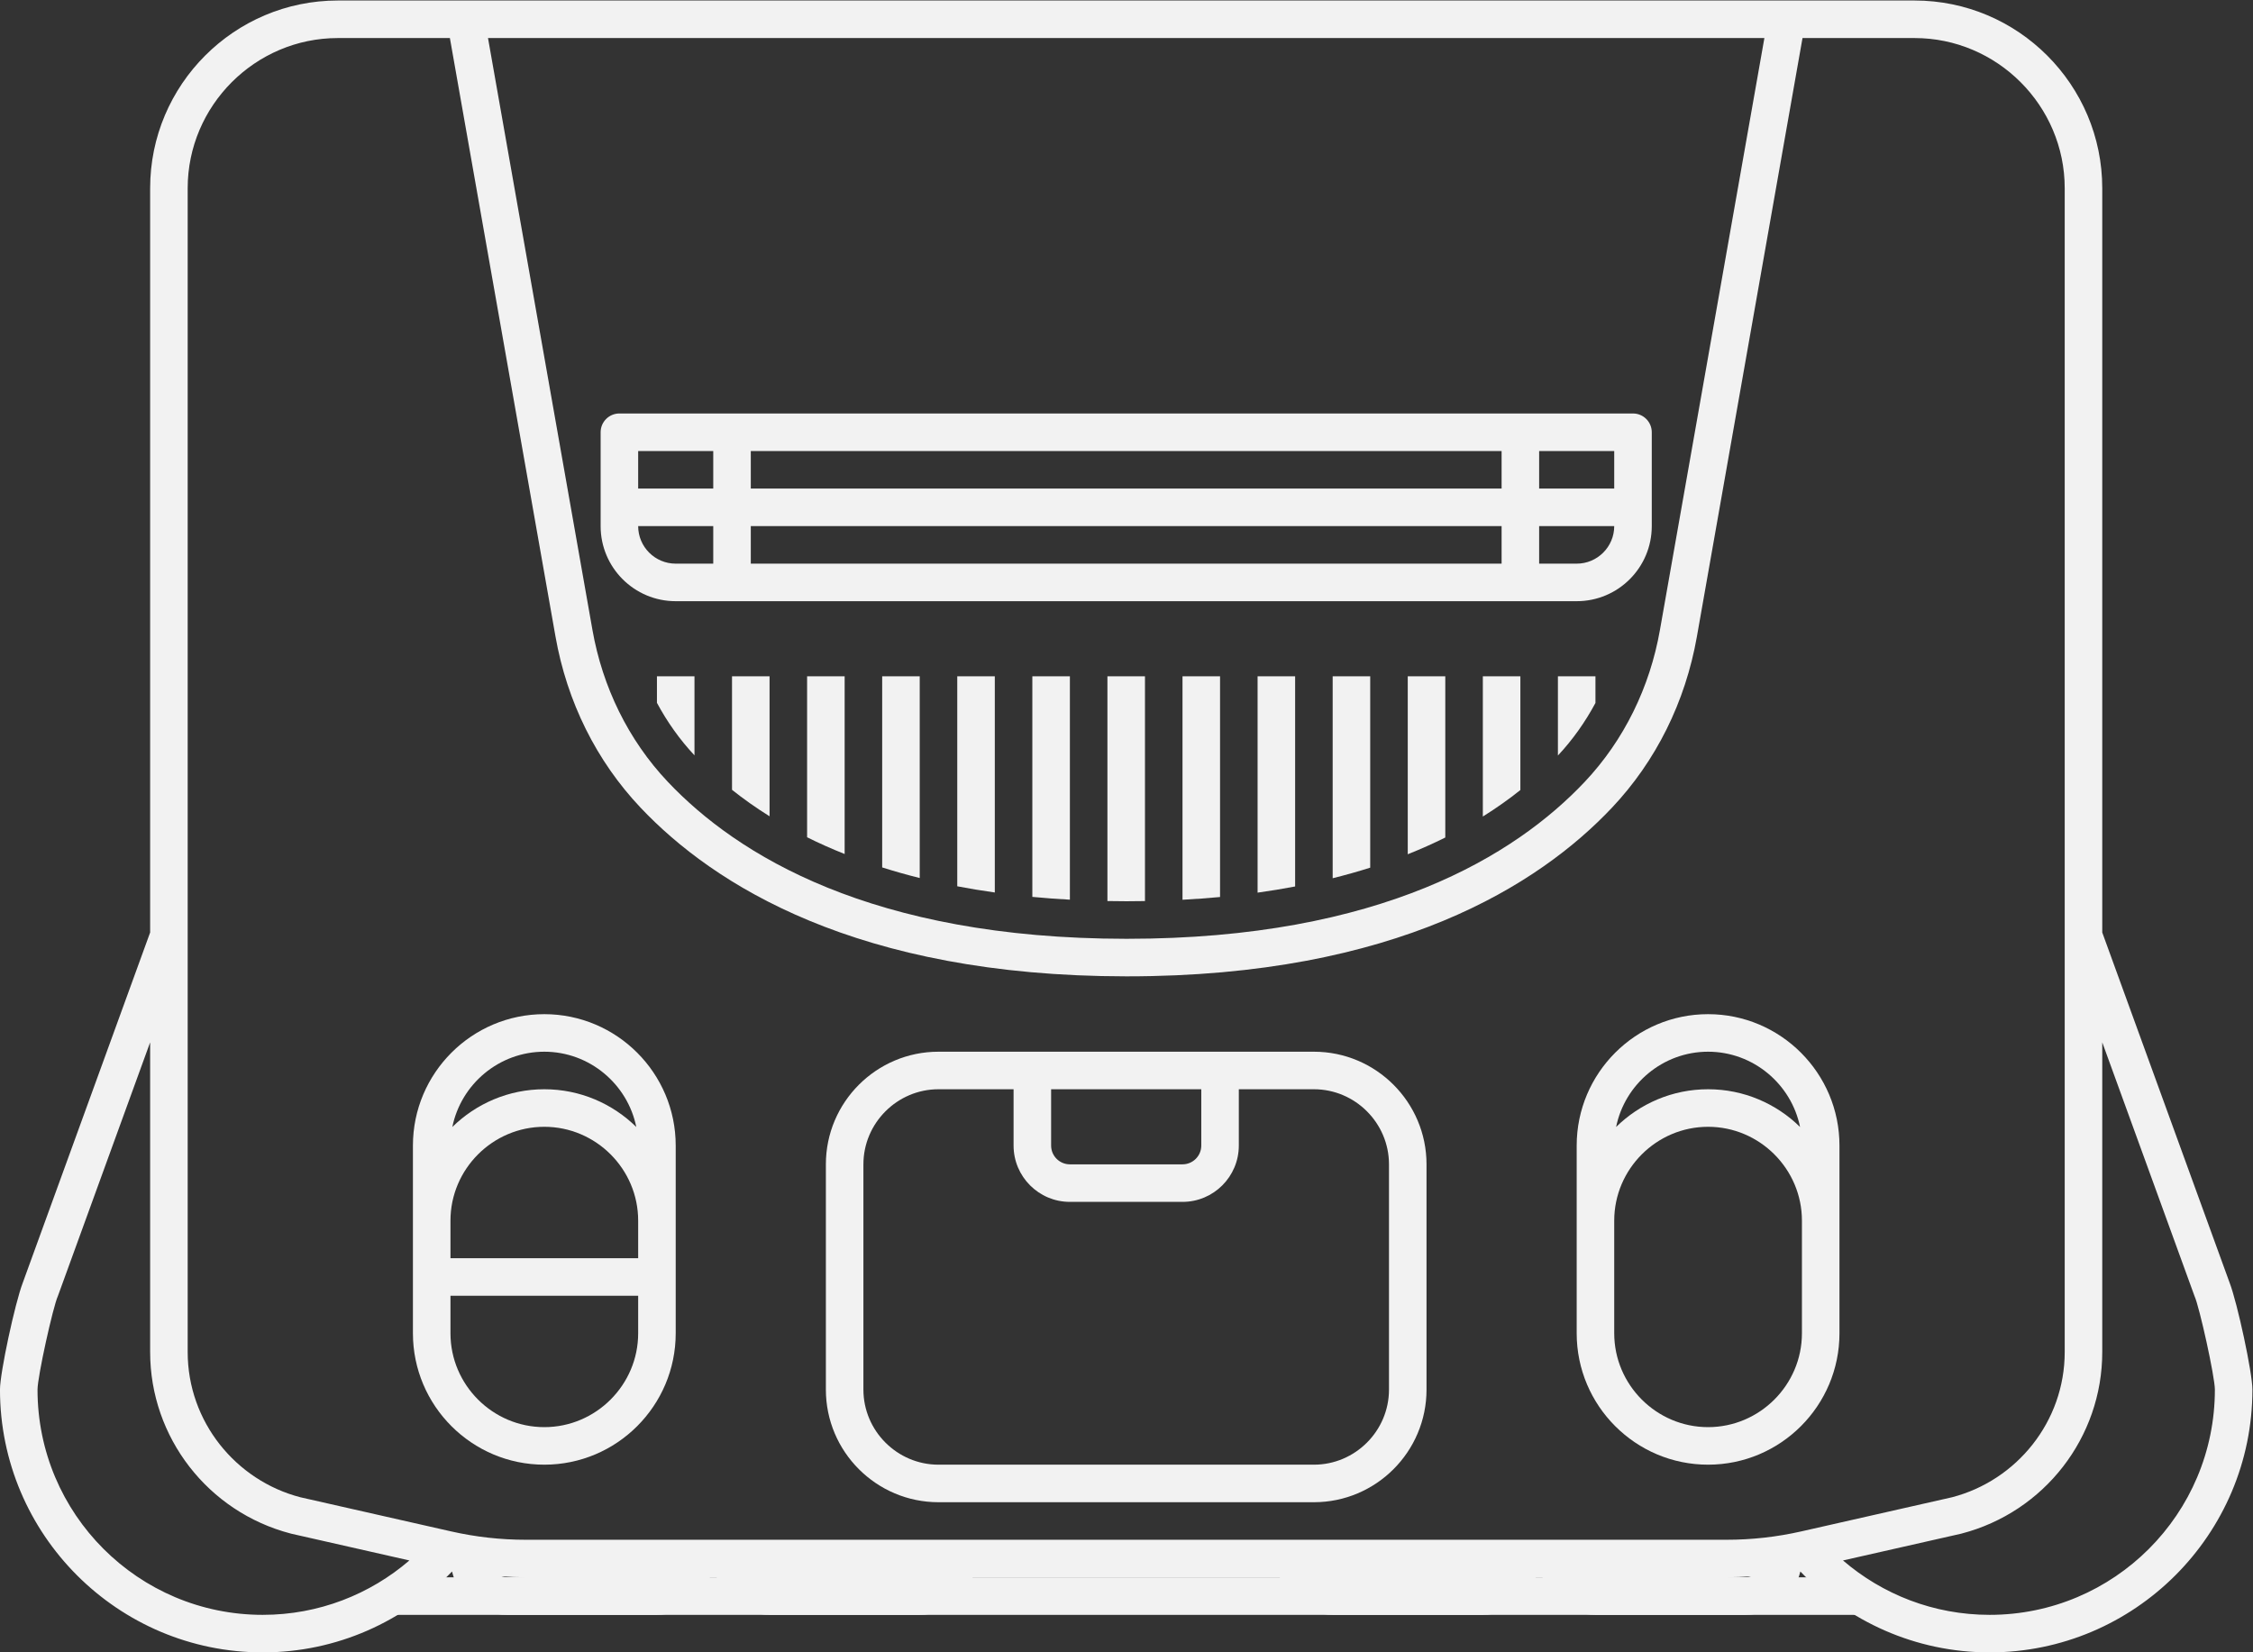 <?xml version="1.0" encoding="UTF-8" standalone="no"?>
<svg
   xmlns:dc="http://purl.org/dc/elements/1.1/"
   xmlns:cc="http://creativecommons.org/ns#"
   xmlns:rdf="http://www.w3.org/1999/02/22-rdf-syntax-ns#"
   xmlns:svg="http://www.w3.org/2000/svg"
   xmlns="http://www.w3.org/2000/svg"
   viewBox="0 0 320 234.667"
   height="234.667"
   width="320"
   xml:space="preserve"
   id="svg2"
   version="1.1"><rect x="0" y="0" width="320" height="234.667" fill="#333333" stroke="none"/><defs
     id="defs6"><clipPath
       id="clipPath22"
       clipPathUnits="userSpaceOnUse"><path
         id="path20"
         d="M 0,256 H 256 V 0 H 0 Z" /></clipPath></defs><g
     transform="matrix(1.333,0,0,-1.333,-10.667,288)"
     id="g10"><g
       transform="translate(208,44)"
       id="g12"><path
         id="path14"
         style="fill:#f2f2f2;fill-opacity:1;fill-rule:nonzero;stroke:none"
         d="m 0,0 h -160 l 4,4 H -4 Z" /></g><g
       id="g16"><g
         clip-path="url(#clipPath22)"
         id="g18"><g
           transform="translate(100,68)"
           id="g24"><path
             id="path26"
             style="fill:#f2f2f2;fill-opacity:1;fill-rule:nonzero;stroke:none"
             d="m 0,0 v 24 c 0,4.4 3.6,8 8,8 h 8 v -6 c 0,-3.309 2.691,-6 6,-6 h 12 c 3.309,0 6,2.691 6,6 v 6 h 8 c 4.4,0 8,-3.6 8,-8 V 0 c 0,-4.4 -3.6,-8 -8,-8 H 8 C 3.6,-8 0,-4.4 0,0 m 36,32 v -6 c 0,-1.104 -0.896,-2 -2,-2 H 22 c -1.104,0 -2,0.896 -2,2 v 6 z M 60,0 v 24 c 0,6.617 -5.383,12 -12,12 H 40 36 20 16 8 C 1.383,36 -4,30.617 -4,24 V 0 c 0,-6.617 5.383,-12 12,-12 h 40 c 6.617,0 12,5.383 12,12" /></g><g
           transform="translate(180,86)"
           id="g28"><path
             id="path30"
             style="fill:#f2f2f2;fill-opacity:1;fill-rule:nonzero;stroke:none"
             d="M 0,0 C 0,5.5 4.5,10 10,10 15.5,10 20,5.5 20,0 v -12 c 0,-5.5 -4.5,-10 -10,-10 -5.5,0 -10,4.5 -10,10 z m 10,18 c 4.822,0 8.874,-3.46 9.8,-8.019 C 17.272,12.463 13.813,14 10,14 6.187,14 2.728,12.463 0.2,9.98 1.126,14.54 5.178,18 10,18 m 0,-44 c 7.72,0 14,6.28 14,14 V 0 8 C 24,15.72 17.72,22 10,22 2.28,22 -4,15.72 -4,8 V 0 -12 c 0,-7.72 6.28,-14 14,-14" /></g><g
           transform="translate(76,82)"
           id="g32"><path
             id="path34"
             style="fill:#f2f2f2;fill-opacity:1;fill-rule:nonzero;stroke:none"
             d="m 0,0 h -20 v 4 c 0,5.5 4.5,10 10,10 C -4.5,14 0,9.5 0,4 Z m 0,-8 c 0,-5.5 -4.5,-10 -10,-10 -5.5,0 -10,4.5 -10,10 v 4 H 0 Z m -10,30 c 4.822,0 8.875,-3.46 9.8,-8.02 -2.528,2.483 -5.986,4.02 -9.8,4.02 -3.814,0 -7.272,-1.537 -9.8,-4.02 0.925,4.56 4.978,8.02 9.8,8.02 m 0,4 c -7.72,0 -14,-6.28 -14,-14 V 4 -8 c 0,-7.72 6.28,-14 14,-14 7.72,0 14,6.28 14,14 v 12 8 c 0,7.72 -6.28,14 -14,14" /></g><g
           transform="translate(84,160)"
           id="g36"><path
             id="path38"
             style="fill:#f2f2f2;fill-opacity:1;fill-rule:nonzero;stroke:none"
             d="m 0,0 v -4 h -4 c -2.206,0 -4,1.794 -4,4 z M -8,8 H 0 V 4 H -8 Z M 84,4 H 4 v 4 h 80 z m 12,0 h -8 v 4 h 8 z m -4,-8 h -4 v 4 h 8 c 0,-2.206 -1.794,-4 -4,-4 M 4,0 H 84 V -4 H 4 Z m -8,-8 h 4 4 80 4 4 c 4.418,0 8,3.582 8,8 v 4 6 c 0,1.104 -0.896,2 -2,2 H 88 84 4 0 -10 c -1.104,0 -2,-0.896 -2,-2 V 4 0 c 0,-4.418 3.582,-8 8,-8" /></g><g
           transform="translate(86,131.903)"
           id="g40"><path
             id="path42"
             style="fill:#f2f2f2;fill-opacity:1;fill-rule:nonzero;stroke:none"
             d="M 0,0 C 1.195,-0.953 2.525,-1.899 4,-2.82 V 12.097 H 0 Z" /></g><g
           transform="translate(126,120.052)"
           id="g44"><path
             id="path46"
             style="fill:#f2f2f2;fill-opacity:1;fill-rule:nonzero;stroke:none"
             d="m 0,0 c 0.661,-0.012 1.325,-0.021 2.002,-0.021 h 0.075 c 0.651,0 1.288,0.008 1.923,0.019 v 23.95 H 0 Z" /></g><g
           transform="translate(94,126.847)"
           id="g48"><path
             id="path50"
             style="fill:#f2f2f2;fill-opacity:1;fill-rule:nonzero;stroke:none"
             d="M 0,0 C 1.249,-0.621 2.582,-1.219 4,-1.784 V 17.153 H 0 Z" /></g><g
           transform="translate(166,129.057)"
           id="g52"><path
             id="path54"
             style="fill:#f2f2f2;fill-opacity:1;fill-rule:nonzero;stroke:none"
             d="m 0,0 c 1.476,0.921 2.805,1.869 4,2.823 v 12.12 H 0 Z" /></g><g
           transform="translate(174,135.557)"
           id="g56"><path
             id="path58"
             style="fill:#f2f2f2;fill-opacity:1;fill-rule:nonzero;stroke:none"
             d="M 0,0 C 1.574,1.679 2.906,3.565 4,5.6 V 8.443 H 0 Z" /></g><g
           transform="translate(102,123.635)"
           id="g60"><path
             id="path62"
             style="fill:#f2f2f2;fill-opacity:1;fill-rule:nonzero;stroke:none"
             d="M 0,0 C 1.272,-0.404 2.606,-0.782 4,-1.13 V 20.365 H 0 Z" /></g><g
           transform="translate(158,125.037)"
           id="g64"><path
             id="path66"
             style="fill:#f2f2f2;fill-opacity:1;fill-rule:nonzero;stroke:none"
             d="M 0,0 C 1.419,0.565 2.751,1.162 4,1.784 V 18.963 H 0 Z" /></g><g
           transform="translate(150,122.482)"
           id="g68"><path
             id="path70"
             style="fill:#f2f2f2;fill-opacity:1;fill-rule:nonzero;stroke:none"
             d="m 0,0 c 1.394,0.348 2.729,0.724 4,1.128 v 20.39 H 0 Z" /></g><g
           transform="translate(78,141.171)"
           id="g72"><path
             id="path74"
             style="fill:#f2f2f2;fill-opacity:1;fill-rule:nonzero;stroke:none"
             d="M 0,0 C 1.094,-2.034 2.426,-3.918 4,-5.594 V 2.829 H 0 Z" /></g><g
           transform="translate(142,120.947)"
           id="g76"><path
             id="path78"
             style="fill:#f2f2f2;fill-opacity:1;fill-rule:nonzero;stroke:none"
             d="M 0,0 C 1.382,0.193 2.714,0.413 4,0.659 V 23.053 H 0 Z" /></g><g
           transform="translate(134,120.19)"
           id="g80"><path
             id="path82"
             style="fill:#f2f2f2;fill-opacity:1;fill-rule:nonzero;stroke:none"
             d="M 0,0 C 1.372,0.073 2.706,0.171 4,0.292 V 23.81 H 0 Z" /></g><g
           transform="translate(110,121.625)"
           id="g84"><path
             id="path86"
             style="fill:#f2f2f2;fill-opacity:1;fill-rule:nonzero;stroke:none"
             d="M 0,0 C 1.286,-0.246 2.619,-0.468 4,-0.661 V 22.375 H 0 Z" /></g><g
           transform="translate(118,120.495)"
           id="g88"><path
             id="path90"
             style="fill:#f2f2f2;fill-opacity:1;fill-rule:nonzero;stroke:none"
             d="M 0,0 C 1.294,-0.123 2.627,-0.223 4,-0.298 V 23.505 H 0 Z" /></g><g
           transform="translate(220,44)"
           id="g92"><path
             id="path94"
             style="fill:#f2f2f2;fill-opacity:1;fill-rule:nonzero;stroke:none"
             d="m 0,0 c -5.971,0 -11.425,2.188 -15.624,5.796 l 12.508,2.833 0.062,0.014 0.062,0.016 C 5.835,10.957 12,18.91 12,28 V 61 L 21.825,33.98 C 22.356,32.82 24,25.363 24,24 24,10.745 13.255,0 0,0 m -28.026,4 c 0.867,0 1.734,0.037 2.599,0.094 C -25.609,4.038 -25.799,4 -26,4 Z M -112,8 h -20 -8 -15.974 c -2.675,0 -5.343,0.298 -7.952,0.89 L -180,12.53 c -6.877,1.79 -12,8.052 -12,15.47 v 124 c 0,8.8 7.2,16 16,16 h 11.938 l 0.123,-0.695 11.129,-63.067 c 1.229,-6.963 4.366,-13.271 9.071,-18.241 7.749,-8.186 23.015,-17.949 51.737,-17.967 h 0.079 c 28.687,0 43.936,9.768 51.676,17.962 4.695,4.971 7.826,11.272 9.053,18.222 l 11.133,63.091 0.123,0.695 H -8 c 8.8,0 16,-7.2 16,-16 V 76 72 28 C 8,20.582 2.877,14.32 -4,12.53 L -20.073,8.89 C -22.683,8.298 -25.351,8 -28.026,8 H -44 h -8 -20 -4 -32 z m -46,-4 c -0.201,0 -0.391,0.038 -0.573,0.094 0.865,-0.057 1.732,-0.094 2.599,-0.094 z m -50,20 c 0,1.363 1.644,8.82 2.175,9.98 L -196,61 V 28 c 0,-9.09 6.165,-17.043 14.992,-19.341 l 0.062,-0.016 0.062,-0.014 12.508,-2.833 C -172.575,2.188 -178.029,0 -184,0 c -13.255,0 -24,10.745 -24,24 M -24,168 -35.134,104.91 C -36.201,98.86 -38.938,93.204 -43.155,88.739 -50.496,80.968 -64.826,72.03 -91.923,72.03 H -92 c -27.132,0.017 -41.483,8.951 -48.834,16.717 -4.228,4.466 -6.968,10.13 -8.037,16.186 L -160,168 Z M 25.574,35.376 12,72.705 V 152 c 0,11.028 -8.972,20 -20,20 H -19.232 -24 -160 -164.768 -176 c -11.028,0 -20,-8.972 -20,-20 V 72.705 L -209.574,35.376 C -210.4,33.221 -212,25.798 -212,24 c 0,-15.439 12.561,-28 28,-28 7.919,0 15.07,3.315 20.167,8.619 0.625,-2.643 3,-4.619 5.833,-4.619 h 16 c 2.606,0 4.824,1.674 5.65,4 h 0.7 c 0.826,-2.326 3.044,-4 5.65,-4 h 16 c 2.606,0 4.824,1.674 5.65,4 h 32.7 c 0.827,-2.326 3.044,-4 5.65,-4 h 16 c 2.606,0 4.823,1.674 5.65,4 h 0.7 c 0.827,-2.326 3.044,-4 5.65,-4 h 16 c 2.833,0 5.207,1.976 5.833,4.619 C -15.07,-0.685 -7.92,-4 0,-4 c 15.439,0 28,12.561 28,28 0,1.798 -1.6,9.221 -2.426,11.376" /></g></g></g></g></svg>